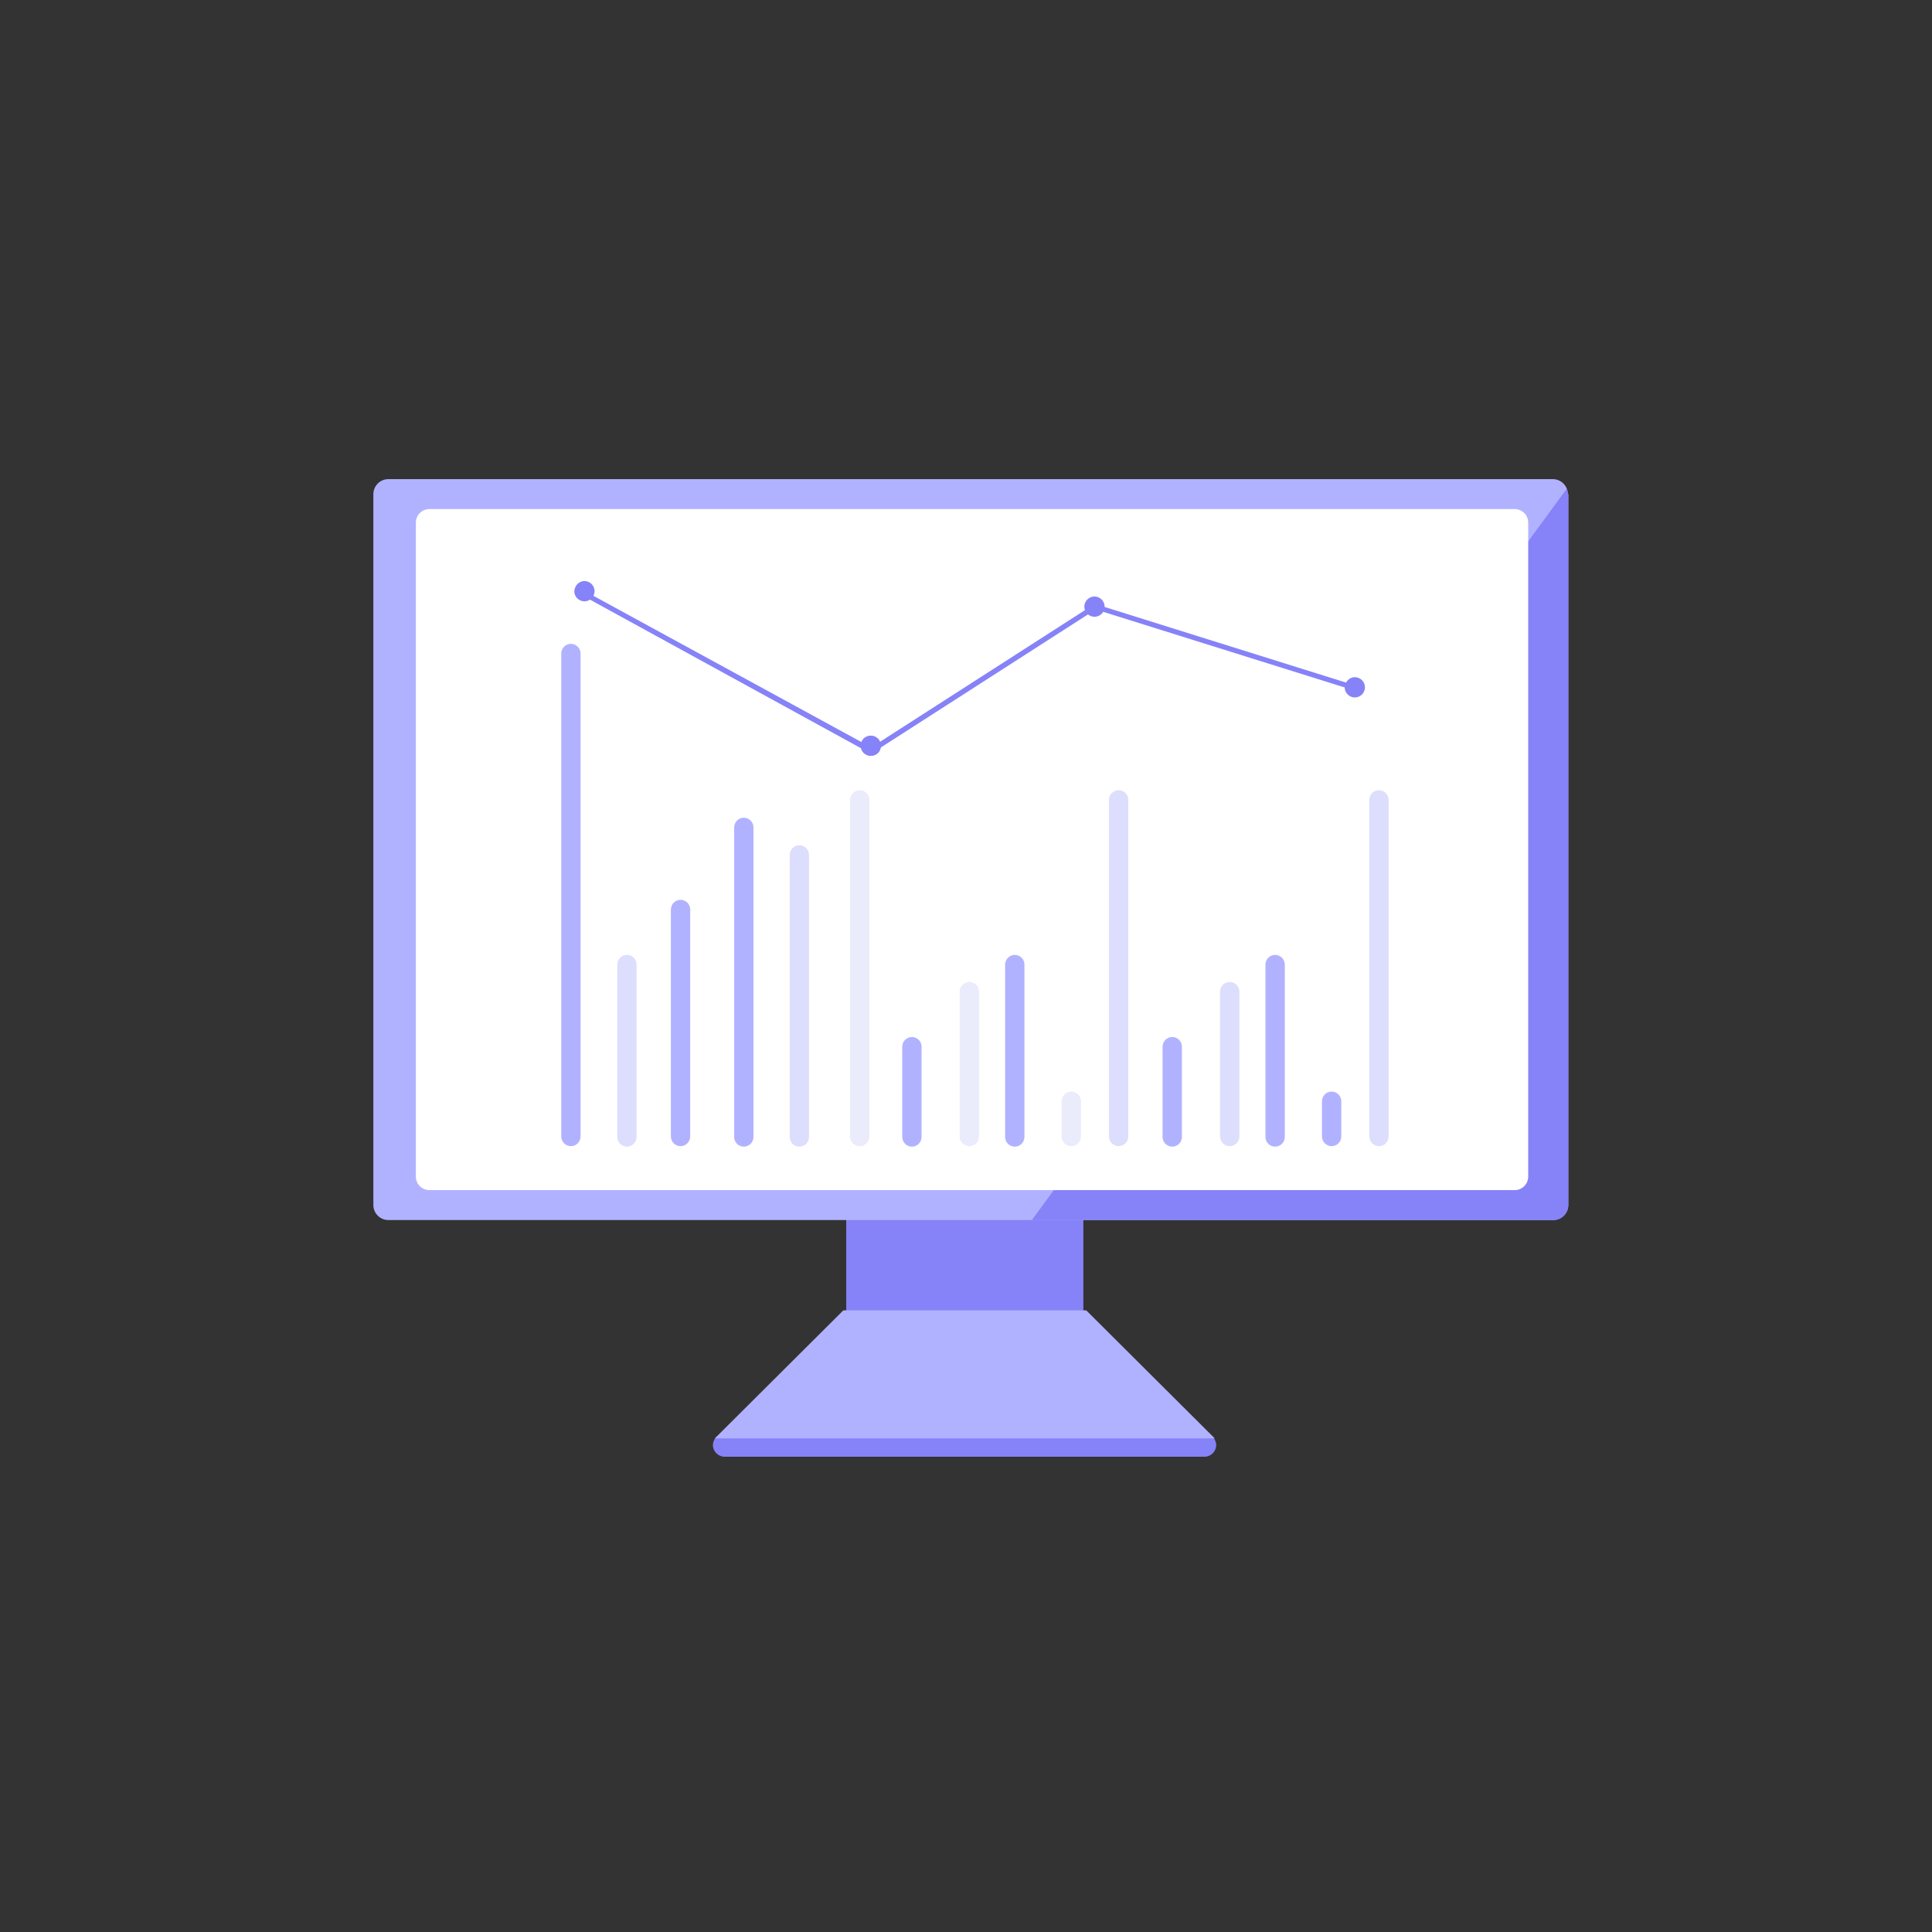 <?xml version="1.0" standalone="no"?><!DOCTYPE svg PUBLIC "-//W3C//DTD SVG 1.1//EN" "http://www.w3.org/Graphics/SVG/1.1/DTD/svg11.dtd"><svg height="400" node-id="1" sillyvg="true" template-height="400" template-width="400" version="1.1" viewBox="0 0 400 400" width="400" xmlns="http://www.w3.org/2000/svg" xmlns:xlink="http://www.w3.org/1999/xlink"><rect x="0" y="0" width="400" height="400" fill="#333333" stroke="none"/><defs node-id="134"><clipPath id="SVGID_2_" node-id="10"><path d="M 324.60 102.30 C 324.60 100.60 323.20 99.20 321.50 99.20 L 80.40 99.20 C 78.70 99.20 77.30 100.60 77.30 102.30 L 77.30 249.50 C 77.30 251.20 78.70 252.60 80.40 252.60 L 321.60 252.60 C 323.30 252.60 324.70 251.20 324.70 249.50 L 324.70 102.30 L 324.60 102.30 Z" fill="#000000" fill-rule="nonzero" node-id="137" stroke="none" target-height="153.4" target-width="247.4" target-x="77.3" target-y="99.2"></path></clipPath></defs><path d="M 224.30 252.10 L 175.20 252.10 L 175.20 271.80 L 224.30 271.80 L 224.30 252.10 Z" fill="#8682f8" fill-rule="evenodd" node-id="145" stroke="none" target-height="19.7" target-width="49.1" target-x="175.2" target-y="252.1"></path><path d="M 251.80 299.20 C 251.80 297.90 250.70 296.80 249.40 296.80 L 150.00 296.80 C 148.70 296.80 147.60 297.90 147.60 299.20 C 147.60 300.50 148.70 301.60 150.00 301.60 L 249.40 301.60 C 250.70 301.60 251.80 300.50 251.80 299.20 L 251.80 299.20 Z" fill="#8682f8" fill-rule="evenodd" node-id="147" stroke="none" target-height="4.8" target-width="104.2" target-x="147.6" target-y="296.8"></path><path d="M 251.50 297.80 L 148.00 297.80 L 174.60 271.30 L 224.90 271.30 L 251.50 297.80 Z" fill="#b1b2ff" fill-rule="evenodd" node-id="149" stroke="none" target-height="26.5" target-width="103.5" target-x="148" target-y="271.3"></path><path d="M 324.60 102.30 C 324.60 100.60 323.20 99.20 321.50 99.20 L 80.40 99.20 C 78.70 99.20 77.30 100.60 77.30 102.30 L 77.30 249.50 C 77.30 251.20 78.70 252.60 80.40 252.60 L 321.60 252.60 C 323.30 252.60 324.70 251.20 324.70 249.50 L 324.70 102.30 L 324.60 102.30 Z" fill="#b1b2ff" fill-rule="evenodd" node-id="151" stroke="none" target-height="153.4" target-width="247.4" target-x="77.3" target-y="99.2"></path><g node-id="209"><g clip-path="url(#SVGID_2_)" group-id="1" node-id="155"><path d="M 354.20 60.40 L 181.90 296.00 L 337.90 290.40 L 403.30 238.90 L 354.20 60.40 Z" fill="#8682f8" fill-rule="evenodd" group-id="1,2" node-id="157" stroke="none" target-height="235.6" target-width="221.4" target-x="181.9" target-y="60.4"></path></g></g><path d="M 316.40 108.20 C 316.40 106.60 315.10 105.40 313.60 105.40 L 88.90 105.40 C 87.30 105.40 86.10 106.70 86.10 108.20 L 86.10 243.60 C 86.10 245.20 87.40 246.40 88.90 246.40 L 313.60 246.40 C 315.20 246.40 316.40 245.10 316.40 243.60 L 316.40 108.20 L 316.40 108.20 Z" fill="#ffffff" fill-rule="evenodd" node-id="161" stroke="none" target-height="141" target-width="230.3" target-x="86.1" target-y="105.4"></path><path d="M 120.20 135.30 C 120.20 134.20 119.30 133.30 118.20 133.30 C 117.10 133.30 116.20 134.20 116.20 135.30 L 116.20 235.30 C 116.20 236.40 117.10 237.30 118.20 237.30 C 119.30 237.30 120.20 236.40 120.20 235.30 L 120.20 135.30 L 120.20 135.30 Z" fill="#b1b2ff" fill-rule="evenodd" node-id="163" stroke="none" target-height="104" target-width="4" target-x="116.2" target-y="133.3"></path><path d="M 131.80 199.70 C 131.80 198.60 130.90 197.70 129.80 197.70 C 128.70 197.70 127.80 198.60 127.80 199.70 L 127.80 235.40 C 127.80 236.50 128.70 237.40 129.80 237.40 C 130.90 237.40 131.80 236.50 131.80 235.40 L 131.80 199.70 L 131.80 199.70 Z" fill="#dddefd" fill-rule="evenodd" node-id="165" stroke="none" target-height="39.7" target-width="4" target-x="127.8" target-y="197.7"></path><path d="M 142.90 188.30 C 142.90 187.20 142.00 186.30 140.90 186.30 C 139.80 186.30 138.90 187.20 138.90 188.30 L 138.90 235.30 C 138.90 236.40 139.80 237.30 140.90 237.30 C 142.00 237.30 142.90 236.40 142.90 235.30 L 142.90 188.30 L 142.90 188.30 Z" fill="#b1b2ff" fill-rule="evenodd" node-id="167" stroke="none" target-height="51" target-width="4" target-x="138.9" target-y="186.3"></path><path d="M 156.00 171.30 C 156.00 170.20 155.10 169.30 154.00 169.30 C 152.90 169.30 152.00 170.20 152.00 171.30 L 152.00 235.40 C 152.00 236.50 152.90 237.40 154.00 237.40 C 155.10 237.40 156.00 236.50 156.00 235.40 L 156.00 171.30 L 156.00 171.30 Z" fill="#b1b2ff" fill-rule="evenodd" node-id="169" stroke="none" target-height="68.1" target-width="4" target-x="152" target-y="169.3"></path><path d="M 167.50 177.00 C 167.50 175.90 166.60 175.00 165.50 175.00 C 164.40 175.00 163.50 175.90 163.50 177.00 L 163.50 235.40 C 163.50 236.50 164.40 237.40 165.50 237.40 C 166.60 237.40 167.50 236.50 167.50 235.40 L 167.50 177.00 L 167.50 177.00 Z" fill="#dddefd" fill-rule="evenodd" node-id="171" stroke="none" target-height="62.4" target-width="4" target-x="163.5" target-y="175"></path><path d="M 180.00 165.60 C 180.00 164.50 179.10 163.60 178.00 163.60 C 176.90 163.60 176.00 164.50 176.00 165.60 L 176.00 235.30 C 176.00 236.40 176.90 237.30 178.00 237.30 C 179.10 237.30 180.00 236.40 180.00 235.30 L 180.00 165.60 L 180.00 165.60 Z" fill="#eaebfb" fill-rule="evenodd" node-id="173" stroke="none" target-height="73.7" target-width="4" target-x="176" target-y="163.6"></path><path d="M 190.80 216.70 C 190.80 215.60 189.90 214.70 188.80 214.70 C 187.70 214.70 186.80 215.60 186.80 216.70 L 186.80 235.40 C 186.80 236.50 187.70 237.40 188.80 237.40 C 189.90 237.40 190.80 236.50 190.80 235.40 L 190.80 216.70 L 190.80 216.70 Z" fill="#b1b2ff" fill-rule="evenodd" node-id="175" stroke="none" target-height="22.7" target-width="4" target-x="186.8" target-y="214.7"></path><path d="M 244.70 216.70 C 244.70 215.60 243.80 214.70 242.70 214.70 C 241.60 214.70 240.70 215.60 240.70 216.70 L 240.70 235.40 C 240.70 236.50 241.60 237.40 242.70 237.40 C 243.80 237.40 244.70 236.50 244.70 235.40 L 244.70 216.70 L 244.70 216.70 Z" fill="#b1b2ff" fill-rule="evenodd" node-id="177" stroke="none" target-height="22.7" target-width="4" target-x="240.7" target-y="214.7"></path><path d="M 202.70 205.30 C 202.70 204.20 201.80 203.30 200.70 203.30 C 199.60 203.30 198.70 204.20 198.70 205.30 L 198.70 235.30 C 198.70 236.40 199.60 237.30 200.70 237.30 C 201.80 237.30 202.70 236.40 202.70 235.30 L 202.70 205.30 L 202.70 205.30 Z" fill="#eaebfb" fill-rule="evenodd" node-id="179" stroke="none" target-height="34" target-width="4" target-x="198.7" target-y="203.3"></path><path d="M 256.60 205.30 C 256.60 204.20 255.70 203.30 254.60 203.30 C 253.50 203.30 252.60 204.20 252.60 205.30 L 252.60 235.30 C 252.60 236.40 253.50 237.30 254.60 237.30 C 255.70 237.30 256.60 236.40 256.60 235.30 L 256.60 205.30 L 256.60 205.30 Z" fill="#dddefd" fill-rule="evenodd" node-id="181" stroke="none" target-height="34" target-width="4" target-x="252.6" target-y="203.3"></path><path d="M 212.10 199.70 C 212.10 198.60 211.20 197.70 210.10 197.70 C 209.00 197.70 208.10 198.60 208.10 199.70 L 208.10 235.40 C 208.10 236.50 209.00 237.40 210.10 237.40 C 211.20 237.40 212.10 236.50 212.10 235.40 L 212.10 199.70 L 212.10 199.70 Z" fill="#b1b2ff" fill-rule="evenodd" node-id="183" stroke="none" target-height="39.7" target-width="4" target-x="208.1" target-y="197.7"></path><path d="M 266.00 199.70 C 266.00 198.60 265.10 197.70 264.00 197.70 C 262.90 197.70 262.00 198.60 262.00 199.70 L 262.00 235.40 C 262.00 236.50 262.90 237.40 264.00 237.40 C 265.10 237.40 266.00 236.50 266.00 235.40 L 266.00 199.70 L 266.00 199.70 Z" fill="#b1b2ff" fill-rule="evenodd" node-id="185" stroke="none" target-height="39.7" target-width="4" target-x="262" target-y="197.7"></path><path d="M 223.80 228.00 C 223.80 226.90 222.90 226.00 221.80 226.00 C 220.70 226.00 219.80 226.90 219.80 228.00 L 219.80 235.30 C 219.80 236.40 220.70 237.30 221.80 237.30 C 222.90 237.30 223.80 236.40 223.80 235.30 L 223.80 228.00 L 223.80 228.00 Z" fill="#eaebfb" fill-rule="evenodd" node-id="187" stroke="none" target-height="11.3" target-width="4" target-x="219.8" target-y="226"></path><path d="M 277.70 228.00 C 277.70 226.90 276.80 226.00 275.70 226.00 C 274.60 226.00 273.70 226.90 273.70 228.00 L 273.70 235.30 C 273.70 236.40 274.60 237.30 275.70 237.30 C 276.80 237.30 277.70 236.40 277.70 235.30 L 277.70 228.00 L 277.70 228.00 Z" fill="#b1b2ff" fill-rule="evenodd" node-id="189" stroke="none" target-height="11.3" target-width="4" target-x="273.7" target-y="226"></path><path d="M 233.60 165.60 C 233.60 164.50 232.70 163.60 231.60 163.60 C 230.50 163.60 229.60 164.50 229.60 165.60 L 229.60 235.30 C 229.60 236.40 230.50 237.30 231.60 237.30 C 232.70 237.30 233.60 236.40 233.60 235.30 L 233.60 165.60 L 233.60 165.60 Z" fill="#dddefd" fill-rule="evenodd" node-id="191" stroke="none" target-height="73.7" target-width="4" target-x="229.6" target-y="163.6"></path><path d="M 287.50 165.60 C 287.50 164.50 286.60 163.60 285.50 163.60 C 284.40 163.60 283.50 164.50 283.50 165.60 L 283.50 235.30 C 283.50 236.40 284.40 237.30 285.50 237.30 C 286.60 237.30 287.50 236.40 287.50 235.30 L 287.50 165.60 L 287.50 165.60 Z" fill="#dddefd" fill-rule="evenodd" node-id="193" stroke="none" target-height="73.7" target-width="4" target-x="283.5" target-y="163.6"></path><path d="M 180.30 154.70 L 121.10 122.40 L 120.60 123.30 L 179.70 155.70 L 180.30 154.70 Z" fill="#8682f8" fill-rule="evenodd" node-id="195" stroke="none" target-height="33.3" target-width="59.7" target-x="120.6" target-y="122.4"></path><path d="M 227.00 124.80 L 180.30 154.80 L 180.90 155.70 L 227.60 125.70 L 227.00 124.80 Z" fill="#8682f8" fill-rule="evenodd" node-id="197" stroke="none" target-height="30.9" target-width="47.3" target-x="180.3" target-y="124.8"></path><path d="M 280.20 141.80 L 227.20 125.20 L 226.90 126.20 L 279.90 142.80 L 280.20 141.80 Z" fill="#8682f8" fill-rule="evenodd" node-id="199" stroke="none" target-height="17.6" target-width="53.3" target-x="226.9" target-y="125.2"></path><path d="M 180.30 152.30 C 181.40 152.30 182.40 153.20 182.40 154.40 C 182.40 155.60 181.50 156.50 180.30 156.50 C 179.10 156.50 178.20 155.60 178.20 154.40 C 178.20 153.20 179.10 152.30 180.30 152.30 L 180.30 152.30 Z" fill="#8682f8" fill-rule="evenodd" node-id="201" stroke="none" target-height="4.2" target-width="4.2" target-x="178.2" target-y="152.3"></path><path d="M 226.60 123.50 C 227.70 123.50 228.70 124.40 228.70 125.60 C 228.70 126.70 227.80 127.70 226.60 127.70 C 225.50 127.70 224.50 126.80 224.50 125.60 C 224.50 124.50 225.40 123.50 226.60 123.50 L 226.60 123.50 Z" fill="#8682f8" fill-rule="evenodd" node-id="203" stroke="none" target-height="4.2" target-width="4.2" target-x="224.5" target-y="123.5"></path><path d="M 280.50 140.20 C 281.60 140.20 282.60 141.10 282.60 142.30 C 282.60 143.40 281.70 144.40 280.50 144.40 C 279.40 144.40 278.40 143.50 278.40 142.30 C 278.50 141.10 279.40 140.20 280.50 140.20 L 280.50 140.20 Z" fill="#8682f8" fill-rule="evenodd" node-id="205" stroke="none" target-height="4.2" target-width="4.2" target-x="278.4" target-y="140.2"></path><path d="M 121.00 120.30 C 122.10 120.30 123.10 121.20 123.10 122.40 C 123.10 123.50 122.20 124.50 121.00 124.50 C 119.90 124.50 118.90 123.60 118.90 122.40 C 119.00 121.20 119.90 120.30 121.00 120.30 L 121.00 120.30 Z" fill="#8682f8" fill-rule="evenodd" node-id="207" stroke="none" target-height="4.2" target-width="4.2" target-x="118.9" target-y="120.3"></path></svg>